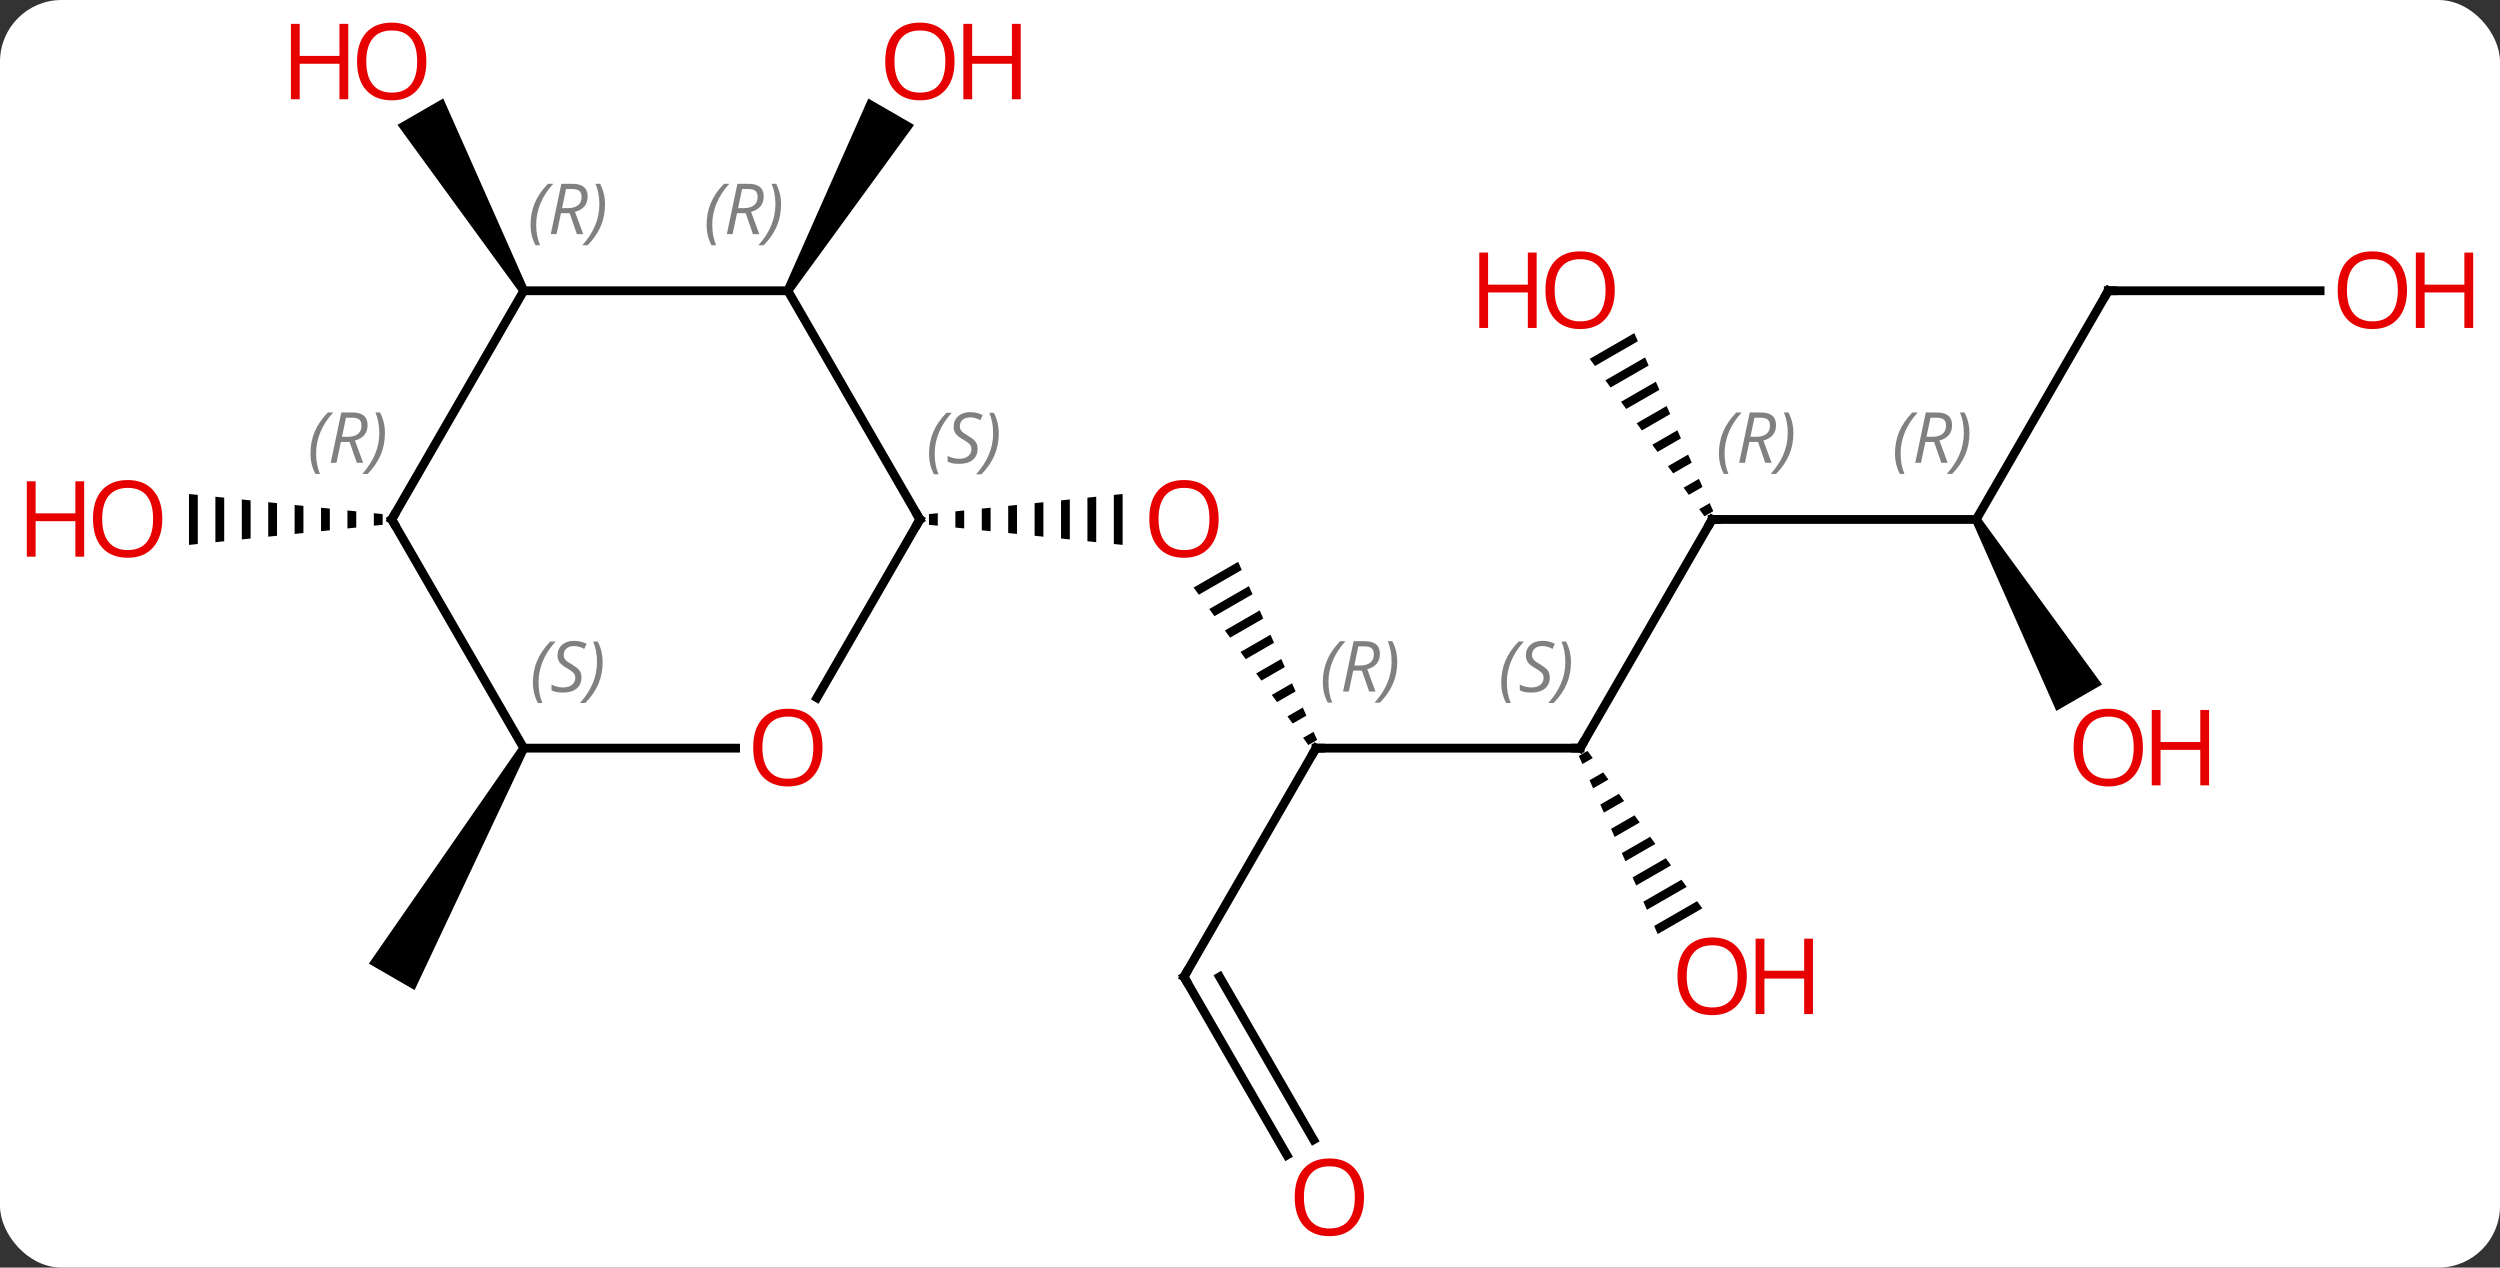 <svg width="284" viewBox="0 0 284 144" style="fill-opacity:1; color-rendering:auto; color-interpolation:auto; text-rendering:auto; stroke:black; stroke-linecap:square; stroke-miterlimit:10; shape-rendering:auto; stroke-opacity:1; fill:black; stroke-dasharray:none; font-weight:normal; stroke-width:1; font-family:'Open Sans'; font-style:normal; stroke-linejoin:miter; font-size:12; stroke-dashoffset:0; image-rendering:auto;" height="144" class="cas-substance-image" xmlns:xlink="http://www.w3.org/1999/xlink" xmlns="http://www.w3.org/2000/svg"><rect x="0" y="0" width="284" height="144" fill="#333333" stroke="none"/><svg class="cas-substance-single-component"><rect y="0" x="0" width="284" stroke="none" ry="7" rx="7" height="144" fill="white" class="cas-substance-group"/><svg y="0" x="0" width="284" viewBox="0 0 284 144" style="fill:black;" height="144" class="cas-substance-single-component-image"><svg><g><g transform="translate(142,72)" style="text-rendering:geometricPrecision; color-rendering:optimizeQuality; color-interpolation:linearRGB; stroke-linecap:butt; image-rendering:optimizeQuality;"><path style="stroke:none;" d="M-1.346 -8.174 L-6.407 -5.255 L-6.407 -5.255 L-5.815 -4.442 L-0.938 -7.254 L-0.938 -7.254 L-1.346 -8.174 ZM-0.122 -5.415 L-4.63 -2.816 L-4.63 -2.816 L-4.038 -2.002 L0.286 -4.496 L0.286 -4.496 L-0.122 -5.415 ZM1.102 -2.657 L-2.853 -0.376 L-2.853 -0.376 L-2.261 0.437 L-2.261 0.437 L1.51 -1.737 L1.51 -1.737 L1.102 -2.657 ZM2.325 0.102 L-1.076 2.063 L-1.076 2.063 L-0.484 2.876 L-0.484 2.876 L2.733 1.021 L2.733 1.021 L2.325 0.102 ZM3.549 2.86 L0.701 4.502 L0.701 4.502 L1.294 5.315 L1.294 5.315 L3.957 3.779 L3.549 2.86 ZM4.773 5.618 L2.478 6.942 L2.478 6.942 L3.071 7.755 L3.071 7.755 L5.181 6.538 L5.181 6.538 L4.773 5.618 ZM5.997 8.377 L4.255 9.381 L4.255 9.381 L4.848 10.194 L4.848 10.194 L6.405 9.296 L6.405 9.296 L5.997 8.377 ZM7.221 11.135 L6.033 11.82 L6.033 11.82 L6.625 12.633 L7.629 12.055 L7.629 12.055 L7.221 11.135 Z"/><path style="stroke:none;" d="M-35.469 -13.701 L-36.469 -13.597 L-36.469 -13.597 L-36.469 -12.383 L-36.469 -12.383 L-35.469 -12.279 L-35.469 -13.701 ZM-32.469 -14.013 L-33.469 -13.909 L-33.469 -12.071 L-32.469 -11.967 L-32.469 -11.967 L-32.469 -14.013 ZM-29.469 -14.324 L-30.469 -14.22 L-30.469 -14.22 L-30.469 -11.759 L-30.469 -11.759 L-29.469 -11.656 L-29.469 -14.324 ZM-26.469 -14.636 L-27.469 -14.532 L-27.469 -11.448 L-26.469 -11.344 L-26.469 -11.344 L-26.469 -14.636 ZM-23.469 -14.948 L-24.469 -14.844 L-24.469 -14.844 L-24.469 -11.136 L-24.469 -11.136 L-23.469 -11.032 L-23.469 -14.948 ZM-20.469 -15.259 L-21.469 -15.156 L-21.469 -10.824 L-20.469 -10.72 L-20.469 -10.72 L-20.469 -15.259 ZM-17.469 -15.571 L-18.469 -15.467 L-18.469 -15.467 L-18.469 -10.513 L-18.469 -10.513 L-17.469 -10.409 L-17.469 -10.409 L-17.469 -15.571 ZM-14.469 -15.883 L-15.469 -15.779 L-15.469 -15.779 L-15.469 -10.201 L-15.469 -10.201 L-14.469 -10.097 L-14.469 -10.097 L-14.469 -15.883 Z"/><line y2="12.99" y1="12.99" x2="37.5" x1="7.5" style="fill:none;"/><line y2="38.97" y1="12.99" x2="-7.5" x1="7.5" style="fill:none;"/><line y2="-12.99" y1="12.99" x2="52.5" x1="37.5" style="fill:none;"/><path style="stroke:none;" d="M38.344 13.303 L37.349 13.877 L37.349 13.877 L37.757 14.797 L38.937 14.116 L38.344 13.303 ZM40.122 15.742 L38.572 16.636 L38.572 16.636 L38.979 17.556 L40.715 16.555 L40.715 16.555 L40.122 15.742 ZM41.901 18.18 L39.794 19.395 L39.794 19.395 L40.202 20.315 L42.493 18.993 L42.493 18.993 L41.901 18.18 ZM43.679 20.619 L41.017 22.154 L41.017 22.154 L41.425 23.074 L44.272 21.432 L44.272 21.432 L43.679 20.619 ZM45.458 23.058 L42.24 24.913 L42.24 24.913 L42.647 25.833 L42.647 25.833 L46.05 23.87 L45.458 23.058 ZM47.236 25.496 L43.462 27.672 L43.87 28.592 L47.829 26.309 L47.829 26.309 L47.236 25.496 ZM49.014 27.935 L44.685 30.431 L44.685 30.431 L45.092 31.351 L49.607 28.748 L49.607 28.748 L49.014 27.935 ZM50.793 30.373 L45.907 33.191 L46.315 34.11 L46.315 34.11 L51.386 31.186 L51.386 31.186 L50.793 30.373 Z"/><line y2="59.225" y1="38.97" x2="4.193" x1="-7.5" style="fill:none;"/><line y2="57.475" y1="38.97" x2="7.224" x1="-3.458" style="fill:none;"/><line y2="-12.99" y1="-12.99" x2="82.5" x1="52.5" style="fill:none;"/><path style="stroke:none;" d="M43.654 -34.154 L38.593 -31.235 L38.593 -31.235 L39.185 -30.422 L39.185 -30.422 L44.062 -33.234 L44.062 -33.234 L43.654 -34.154 ZM44.878 -31.395 L40.37 -28.796 L40.37 -28.796 L40.962 -27.982 L40.962 -27.982 L45.286 -30.476 L44.878 -31.395 ZM46.102 -28.637 L42.147 -26.356 L42.147 -26.356 L42.739 -25.543 L42.739 -25.543 L46.51 -27.717 L46.51 -27.717 L46.102 -28.637 ZM47.325 -25.878 L43.924 -23.917 L44.516 -23.104 L44.516 -23.104 L47.733 -24.959 L47.733 -24.959 L47.325 -25.878 ZM48.549 -23.12 L45.701 -21.478 L45.701 -21.478 L46.294 -20.665 L48.957 -22.201 L48.549 -23.12 ZM49.773 -20.362 L47.478 -19.038 L48.071 -18.225 L48.071 -18.225 L50.181 -19.442 L50.181 -19.442 L49.773 -20.362 ZM50.997 -17.603 L49.255 -16.599 L49.848 -15.786 L49.848 -15.786 L51.405 -16.684 L50.997 -17.603 ZM52.221 -14.845 L51.033 -14.16 L51.625 -13.347 L51.625 -13.347 L52.629 -13.926 L52.221 -14.845 Z"/><line y2="-38.97" y1="-12.99" x2="97.5" x1="82.5" style="fill:none;"/><path style="stroke:none;" d="M82.067 -12.74 L82.933 -13.24 L96.791 5.762 L91.595 8.762 Z"/><line y2="-38.97" y1="-38.97" x2="121.562" x1="97.5" style="fill:none;"/><path style="stroke:none;" d="M-52.067 -38.72 L-52.933 -39.22 L-43.359 -60.805 L-38.163 -57.805 Z"/><path style="stroke:none;" d="M-82.067 -39.22 L-82.933 -38.72 L-96.844 -57.817 L-91.648 -60.817 Z"/><path style="stroke:none;" d="M-82.933 12.74 L-82.067 13.24 L-94.902 40.47 L-100.098 37.47 Z"/><path style="stroke:none;" d="M-99.531 -13.701 L-99.531 -12.279 L-98.531 -12.383 L-98.531 -13.597 L-99.531 -13.701 ZM-102.531 -14.013 L-102.531 -11.967 L-101.531 -12.071 L-101.531 -13.909 L-102.531 -14.013 ZM-105.531 -14.324 L-105.531 -11.656 L-104.531 -11.759 L-104.531 -14.22 L-105.531 -14.324 ZM-108.531 -14.636 L-108.531 -11.344 L-108.531 -11.344 L-107.531 -11.448 L-107.531 -14.532 L-108.531 -14.636 ZM-111.531 -14.948 L-111.531 -11.032 L-110.531 -11.136 L-110.531 -11.136 L-110.531 -14.844 L-110.531 -14.844 L-111.531 -14.948 ZM-114.531 -15.259 L-114.531 -10.72 L-113.531 -10.824 L-113.531 -15.156 L-114.531 -15.259 ZM-117.531 -15.571 L-117.531 -10.409 L-116.531 -10.513 L-116.531 -15.467 L-117.531 -15.571 ZM-120.531 -15.883 L-120.531 -10.097 L-119.531 -10.201 L-119.531 -15.779 L-120.531 -15.883 Z"/><line y2="-38.97" y1="-12.99" x2="-52.5" x1="-37.5" style="fill:none;"/><line y2="7.268" y1="-12.99" x2="-49.197" x1="-37.5" style="fill:none;"/><line y2="-38.97" y1="-38.97" x2="-82.5" x1="-52.5" style="fill:none;"/><line y2="12.99" y1="12.99" x2="-82.5" x1="-58.438" style="fill:none;"/><line y2="-12.99" y1="-38.97" x2="-97.5" x1="-82.5" style="fill:none;"/><line y2="-12.99" y1="12.99" x2="-97.5" x1="-82.5" style="fill:none;"/></g><g transform="translate(142,72)" style="fill:rgb(230,0,0); text-rendering:geometricPrecision; color-rendering:optimizeQuality; image-rendering:optimizeQuality; font-family:'Open Sans'; stroke:rgb(230,0,0); color-interpolation:linearRGB;"><path style="stroke:none;" d="M-3.562 -13.06 Q-3.562 -10.998 -4.602 -9.818 Q-5.641 -8.638 -7.484 -8.638 Q-9.375 -8.638 -10.406 -9.803 Q-11.438 -10.967 -11.438 -13.076 Q-11.438 -15.17 -10.406 -16.318 Q-9.375 -17.467 -7.484 -17.467 Q-5.625 -17.467 -4.594 -16.295 Q-3.562 -15.123 -3.562 -13.06 ZM-10.391 -13.06 Q-10.391 -11.326 -9.648 -10.42 Q-8.906 -9.513 -7.484 -9.513 Q-6.062 -9.513 -5.336 -10.412 Q-4.609 -11.31 -4.609 -13.06 Q-4.609 -14.795 -5.336 -15.685 Q-6.062 -16.576 -7.484 -16.576 Q-8.906 -16.576 -9.648 -15.678 Q-10.391 -14.779 -10.391 -13.06 Z"/></g><g transform="translate(142,72)" style="stroke-linecap:butt; text-rendering:geometricPrecision; color-rendering:optimizeQuality; image-rendering:optimizeQuality; font-family:'Open Sans'; color-interpolation:linearRGB; stroke-miterlimit:5;"><path style="fill:none;" d="M8 12.99 L7.5 12.99 L7.25 13.423"/></g><g transform="translate(142,72)" style="stroke-linecap:butt; font-size:8px; fill:gray; text-rendering:geometricPrecision; image-rendering:optimizeQuality; color-rendering:optimizeQuality; font-family:'Open Sans'; font-style:italic; stroke:gray; color-interpolation:linearRGB; stroke-miterlimit:5;"><path style="stroke:none;" d="M8.272 5.494 Q8.272 4.166 8.74 3.041 Q9.209 1.916 10.24 0.838 L10.85 0.838 Q9.881 1.9 9.397 3.072 Q8.912 4.244 8.912 5.478 Q8.912 6.806 9.35 7.822 L8.834 7.822 Q8.272 6.791 8.272 5.494 ZM11.725 4.181 L11.225 6.556 L10.569 6.556 L11.772 0.838 L13.022 0.838 Q14.756 0.838 14.756 2.275 Q14.756 3.635 13.319 4.025 L14.256 6.556 L13.537 6.556 L12.709 4.181 L11.725 4.181 ZM12.303 1.431 Q11.912 3.353 11.85 3.603 L12.506 3.603 Q13.256 3.603 13.662 3.275 Q14.069 2.947 14.069 2.322 Q14.069 1.853 13.811 1.642 Q13.553 1.431 12.959 1.431 L12.303 1.431 ZM16.729 3.181 Q16.729 4.51 16.252 5.642 Q15.775 6.775 14.76 7.822 L14.15 7.822 Q16.088 5.666 16.088 3.181 Q16.088 1.853 15.65 0.838 L16.166 0.838 Q16.729 1.9 16.729 3.181 Z"/><path style="fill:none; stroke:black;" d="M37 12.99 L37.5 12.99 L37.75 12.557"/><path style="stroke:none;" d="M28.539 5.533 Q28.539 4.205 29.008 3.08 Q29.477 1.955 30.508 0.876 L31.117 0.876 Q30.149 1.939 29.664 3.111 Q29.18 4.283 29.18 5.517 Q29.18 6.845 29.617 7.861 L29.102 7.861 Q28.539 6.83 28.539 5.533 ZM34.055 4.939 Q34.055 5.767 33.508 6.22 Q32.961 6.673 31.961 6.673 Q31.555 6.673 31.242 6.619 Q30.93 6.564 30.649 6.423 L30.649 5.767 Q31.274 6.095 31.977 6.095 Q32.602 6.095 32.977 5.798 Q33.352 5.502 33.352 4.986 Q33.352 4.673 33.149 4.447 Q32.946 4.22 32.383 3.892 Q31.789 3.564 31.563 3.236 Q31.336 2.908 31.336 2.455 Q31.336 1.72 31.852 1.259 Q32.367 0.798 33.211 0.798 Q33.586 0.798 33.922 0.876 Q34.258 0.955 34.633 1.127 L34.367 1.72 Q34.117 1.564 33.797 1.478 Q33.477 1.392 33.211 1.392 Q32.68 1.392 32.36 1.666 Q32.039 1.939 32.039 2.408 Q32.039 2.611 32.11 2.759 Q32.18 2.908 32.321 3.041 Q32.461 3.173 32.883 3.423 Q33.446 3.767 33.649 3.962 Q33.852 4.158 33.953 4.392 Q34.055 4.627 34.055 4.939 ZM36.461 3.22 Q36.461 4.548 35.985 5.681 Q35.508 6.814 34.492 7.861 L33.883 7.861 Q35.821 5.705 35.821 3.22 Q35.821 1.892 35.383 0.876 L35.899 0.876 Q36.461 1.939 36.461 3.22 Z"/><path style="fill:none; stroke:black;" d="M-7.25 38.537 L-7.5 38.97 L-7.25 39.403"/><path style="fill:none; stroke:black;" d="M52.25 -12.557 L52.5 -12.99 L53 -12.99"/><path style="stroke:none;" d="M53.272 -20.486 Q53.272 -21.814 53.74 -22.939 Q54.209 -24.064 55.24 -25.142 L55.85 -25.142 Q54.881 -24.08 54.397 -22.908 Q53.912 -21.736 53.912 -20.502 Q53.912 -19.174 54.35 -18.158 L53.834 -18.158 Q53.272 -19.189 53.272 -20.486 ZM56.725 -21.799 L56.225 -19.424 L55.569 -19.424 L56.772 -25.142 L58.022 -25.142 Q59.756 -25.142 59.756 -23.705 Q59.756 -22.346 58.319 -21.955 L59.256 -19.424 L58.537 -19.424 L57.709 -21.799 L56.725 -21.799 ZM57.303 -24.549 Q56.912 -22.627 56.85 -22.377 L57.506 -22.377 Q58.256 -22.377 58.662 -22.705 Q59.069 -23.033 59.069 -23.658 Q59.069 -24.127 58.811 -24.338 Q58.553 -24.549 57.959 -24.549 L57.303 -24.549 ZM61.729 -22.799 Q61.729 -21.471 61.252 -20.338 Q60.776 -19.205 59.76 -18.158 L59.151 -18.158 Q61.088 -20.314 61.088 -22.799 Q61.088 -24.127 60.651 -25.142 L61.166 -25.142 Q61.729 -24.08 61.729 -22.799 Z"/></g><g transform="translate(142,72)" style="stroke-linecap:butt; fill:rgb(230,0,0); text-rendering:geometricPrecision; color-rendering:optimizeQuality; image-rendering:optimizeQuality; font-family:'Open Sans'; stroke:rgb(230,0,0); color-interpolation:linearRGB; stroke-miterlimit:5;"><path style="stroke:none;" d="M56.438 38.9 Q56.438 40.962 55.398 42.142 Q54.359 43.322 52.516 43.322 Q50.625 43.322 49.594 42.157 Q48.562 40.993 48.562 38.884 Q48.562 36.79 49.594 35.642 Q50.625 34.493 52.516 34.493 Q54.375 34.493 55.406 35.665 Q56.438 36.837 56.438 38.9 ZM49.609 38.9 Q49.609 40.634 50.352 41.54 Q51.094 42.447 52.516 42.447 Q53.938 42.447 54.664 41.548 Q55.391 40.65 55.391 38.9 Q55.391 37.165 54.664 36.275 Q53.938 35.384 52.516 35.384 Q51.094 35.384 50.352 36.282 Q49.609 37.181 49.609 38.9 Z"/><path style="stroke:none;" d="M63.953 43.197 L62.953 43.197 L62.953 39.165 L58.438 39.165 L58.438 43.197 L57.438 43.197 L57.438 34.634 L58.438 34.634 L58.438 38.275 L62.953 38.275 L62.953 34.634 L63.953 34.634 L63.953 43.197 Z"/><path transform="translate(1.516,-0.875)" style="stroke:none;" d="M11.438 64.883 Q11.438 66.945 10.398 68.125 Q9.359 69.305 7.516 69.305 Q5.625 69.305 4.594 68.141 Q3.562 66.976 3.562 64.867 Q3.562 62.773 4.594 61.625 Q5.625 60.476 7.516 60.476 Q9.375 60.476 10.406 61.648 Q11.438 62.82 11.438 64.883 ZM4.609 64.883 Q4.609 66.617 5.352 67.523 Q6.094 68.43 7.516 68.43 Q8.938 68.43 9.664 67.531 Q10.391 66.633 10.391 64.883 Q10.391 63.148 9.664 62.258 Q8.938 61.367 7.516 61.367 Q6.094 61.367 5.352 62.266 Q4.609 63.164 4.609 64.883 Z"/></g><g transform="matrix(1,0,0,1,142,72)" style="stroke-linecap:butt; font-size:8px; fill:gray; text-rendering:geometricPrecision; image-rendering:optimizeQuality; color-rendering:optimizeQuality; font-family:'Open Sans'; font-style:italic; stroke:gray; color-interpolation:linearRGB; stroke-miterlimit:5;"><path style="stroke:none;" d="M73.272 -20.486 Q73.272 -21.814 73.74 -22.939 Q74.209 -24.064 75.24 -25.143 L75.85 -25.143 Q74.881 -24.08 74.397 -22.908 Q73.912 -21.736 73.912 -20.502 Q73.912 -19.174 74.35 -18.158 L73.834 -18.158 Q73.272 -19.189 73.272 -20.486 ZM76.725 -21.799 L76.225 -19.424 L75.569 -19.424 L76.772 -25.143 L78.022 -25.143 Q79.756 -25.143 79.756 -23.705 Q79.756 -22.346 78.319 -21.955 L79.256 -19.424 L78.537 -19.424 L77.709 -21.799 L76.725 -21.799 ZM77.303 -24.549 Q76.912 -22.627 76.85 -22.377 L77.506 -22.377 Q78.256 -22.377 78.662 -22.705 Q79.069 -23.033 79.069 -23.658 Q79.069 -24.127 78.811 -24.338 Q78.553 -24.549 77.959 -24.549 L77.303 -24.549 ZM81.729 -22.799 Q81.729 -21.471 81.252 -20.338 Q80.776 -19.205 79.76 -18.158 L79.151 -18.158 Q81.088 -20.314 81.088 -22.799 Q81.088 -24.127 80.651 -25.143 L81.166 -25.143 Q81.729 -24.08 81.729 -22.799 Z"/></g><g transform="matrix(1,0,0,1,142,72)" style="stroke-linecap:butt; fill:rgb(230,0,0); text-rendering:geometricPrecision; color-rendering:optimizeQuality; image-rendering:optimizeQuality; font-family:'Open Sans'; stroke:rgb(230,0,0); color-interpolation:linearRGB; stroke-miterlimit:5;"><path style="stroke:none;" d="M41.438 -39.04 Q41.438 -36.978 40.398 -35.798 Q39.359 -34.618 37.516 -34.618 Q35.625 -34.618 34.594 -35.782 Q33.562 -36.947 33.562 -39.056 Q33.562 -41.15 34.594 -42.298 Q35.625 -43.447 37.516 -43.447 Q39.375 -43.447 40.406 -42.275 Q41.438 -41.103 41.438 -39.04 ZM34.609 -39.04 Q34.609 -37.306 35.352 -36.4 Q36.094 -35.493 37.516 -35.493 Q38.938 -35.493 39.664 -36.392 Q40.391 -37.29 40.391 -39.04 Q40.391 -40.775 39.664 -41.665 Q38.938 -42.556 37.516 -42.556 Q36.094 -42.556 35.352 -41.657 Q34.609 -40.759 34.609 -39.04 Z"/><path style="stroke:none;" d="M32.562 -34.743 L31.562 -34.743 L31.562 -38.775 L27.047 -38.775 L27.047 -34.743 L26.047 -34.743 L26.047 -43.306 L27.047 -43.306 L27.047 -39.665 L31.562 -39.665 L31.562 -43.306 L32.562 -43.306 L32.562 -34.743 Z"/><path style="fill:none; stroke:black;" d="M97.25 -38.537 L97.5 -38.97 L98 -38.97"/><path style="stroke:none;" d="M101.438 12.92 Q101.438 14.982 100.398 16.162 Q99.359 17.342 97.516 17.342 Q95.625 17.342 94.594 16.177 Q93.562 15.013 93.562 12.904 Q93.562 10.81 94.594 9.662 Q95.625 8.513 97.516 8.513 Q99.375 8.513 100.406 9.685 Q101.438 10.857 101.438 12.92 ZM94.609 12.92 Q94.609 14.654 95.352 15.56 Q96.094 16.467 97.516 16.467 Q98.938 16.467 99.664 15.568 Q100.391 14.67 100.391 12.92 Q100.391 11.185 99.664 10.295 Q98.938 9.404 97.516 9.404 Q96.094 9.404 95.352 10.303 Q94.609 11.201 94.609 12.92 Z"/><path style="stroke:none;" d="M108.953 17.217 L107.953 17.217 L107.953 13.185 L103.438 13.185 L103.438 17.217 L102.438 17.217 L102.438 8.654 L103.438 8.654 L103.438 12.295 L107.953 12.295 L107.953 8.654 L108.953 8.654 L108.953 17.217 Z"/><path style="stroke:none;" d="M131.438 -39.04 Q131.438 -36.978 130.398 -35.798 Q129.359 -34.618 127.516 -34.618 Q125.625 -34.618 124.594 -35.782 Q123.562 -36.947 123.562 -39.056 Q123.562 -41.15 124.594 -42.298 Q125.625 -43.447 127.516 -43.447 Q129.375 -43.447 130.406 -42.275 Q131.438 -41.103 131.438 -39.04 ZM124.609 -39.04 Q124.609 -37.306 125.352 -36.4 Q126.094 -35.493 127.516 -35.493 Q128.938 -35.493 129.664 -36.392 Q130.391 -37.29 130.391 -39.04 Q130.391 -40.775 129.664 -41.665 Q128.938 -42.556 127.516 -42.556 Q126.094 -42.556 125.352 -41.657 Q124.609 -40.759 124.609 -39.04 Z"/><path style="stroke:none;" d="M138.953 -34.743 L137.953 -34.743 L137.953 -38.775 L133.438 -38.775 L133.438 -34.743 L132.438 -34.743 L132.438 -43.306 L133.438 -43.306 L133.438 -39.665 L137.953 -39.665 L137.953 -43.306 L138.953 -43.306 L138.953 -34.743 Z"/><path style="stroke:none;" d="M-33.562 -65.023 Q-33.562 -62.961 -34.602 -61.781 Q-35.641 -60.601 -37.484 -60.601 Q-39.375 -60.601 -40.406 -61.766 Q-41.438 -62.93 -41.438 -65.039 Q-41.438 -67.133 -40.406 -68.281 Q-39.375 -69.43 -37.484 -69.43 Q-35.625 -69.43 -34.594 -68.258 Q-33.562 -67.086 -33.562 -65.023 ZM-40.391 -65.023 Q-40.391 -63.289 -39.648 -62.383 Q-38.906 -61.476 -37.484 -61.476 Q-36.062 -61.476 -35.336 -62.375 Q-34.609 -63.273 -34.609 -65.023 Q-34.609 -66.758 -35.336 -67.648 Q-36.062 -68.539 -37.484 -68.539 Q-38.906 -68.539 -39.648 -67.641 Q-40.391 -66.742 -40.391 -65.023 Z"/><path style="stroke:none;" d="M-26.047 -60.726 L-27.047 -60.726 L-27.047 -64.758 L-31.562 -64.758 L-31.562 -60.726 L-32.562 -60.726 L-32.562 -69.289 L-31.562 -69.289 L-31.562 -65.648 L-27.047 -65.648 L-27.047 -69.289 L-26.047 -69.289 L-26.047 -60.726 Z"/><path style="stroke:none;" d="M-93.562 -65.023 Q-93.562 -62.961 -94.602 -61.781 Q-95.641 -60.601 -97.484 -60.601 Q-99.375 -60.601 -100.406 -61.766 Q-101.438 -62.93 -101.438 -65.039 Q-101.438 -67.133 -100.406 -68.281 Q-99.375 -69.43 -97.484 -69.43 Q-95.625 -69.43 -94.594 -68.258 Q-93.562 -67.086 -93.562 -65.023 ZM-100.391 -65.023 Q-100.391 -63.289 -99.648 -62.383 Q-98.906 -61.476 -97.484 -61.476 Q-96.062 -61.476 -95.336 -62.375 Q-94.609 -63.273 -94.609 -65.023 Q-94.609 -66.758 -95.336 -67.648 Q-96.062 -68.539 -97.484 -68.539 Q-98.906 -68.539 -99.648 -67.641 Q-100.391 -66.742 -100.391 -65.023 Z"/><path style="stroke:none;" d="M-102.438 -60.726 L-103.438 -60.726 L-103.438 -64.758 L-107.953 -64.758 L-107.953 -60.726 L-108.953 -60.726 L-108.953 -69.289 L-107.953 -69.289 L-107.953 -65.648 L-103.438 -65.648 L-103.438 -69.289 L-102.438 -69.289 L-102.438 -60.726 Z"/><path style="stroke:none;" d="M-123.562 -13.06 Q-123.562 -10.998 -124.602 -9.818 Q-125.641 -8.638 -127.484 -8.638 Q-129.375 -8.638 -130.406 -9.803 Q-131.438 -10.967 -131.438 -13.076 Q-131.438 -15.17 -130.406 -16.318 Q-129.375 -17.467 -127.484 -17.467 Q-125.625 -17.467 -124.594 -16.295 Q-123.562 -15.123 -123.562 -13.06 ZM-130.391 -13.06 Q-130.391 -11.326 -129.648 -10.42 Q-128.906 -9.513 -127.484 -9.513 Q-126.062 -9.513 -125.336 -10.412 Q-124.609 -11.31 -124.609 -13.06 Q-124.609 -14.795 -125.336 -15.685 Q-126.062 -16.576 -127.484 -16.576 Q-128.906 -16.576 -129.648 -15.678 Q-130.391 -14.779 -130.391 -13.06 Z"/><path style="stroke:none;" d="M-132.438 -8.763 L-133.438 -8.763 L-133.438 -12.795 L-137.953 -12.795 L-137.953 -8.763 L-138.953 -8.763 L-138.953 -17.326 L-137.953 -17.326 L-137.953 -13.685 L-133.438 -13.685 L-133.438 -17.326 L-132.438 -17.326 L-132.438 -8.763 Z"/><path style="fill:none; stroke:black;" d="M-37.75 -13.423 L-37.5 -12.99 L-37.75 -12.557"/></g><g transform="matrix(1,0,0,1,142,72)" style="stroke-linecap:butt; font-size:8px; fill:gray; text-rendering:geometricPrecision; image-rendering:optimizeQuality; color-rendering:optimizeQuality; font-family:'Open Sans'; font-style:italic; stroke:gray; color-interpolation:linearRGB; stroke-miterlimit:5;"><path style="stroke:none;" d="M-36.461 -20.447 Q-36.461 -21.775 -35.992 -22.9 Q-35.523 -24.025 -34.492 -25.103 L-33.883 -25.103 Q-34.852 -24.041 -35.336 -22.869 Q-35.82 -21.697 -35.82 -20.463 Q-35.82 -19.135 -35.383 -18.119 L-35.898 -18.119 Q-36.461 -19.15 -36.461 -20.447 ZM-30.945 -21.041 Q-30.945 -20.213 -31.492 -19.76 Q-32.039 -19.306 -33.039 -19.306 Q-33.445 -19.306 -33.758 -19.361 Q-34.07 -19.416 -34.352 -19.556 L-34.352 -20.213 Q-33.727 -19.885 -33.023 -19.885 Q-32.398 -19.885 -32.023 -20.181 Q-31.648 -20.478 -31.648 -20.994 Q-31.648 -21.306 -31.852 -21.533 Q-32.055 -21.76 -32.617 -22.088 Q-33.211 -22.416 -33.437 -22.744 Q-33.664 -23.072 -33.664 -23.525 Q-33.664 -24.26 -33.148 -24.721 Q-32.633 -25.181 -31.789 -25.181 Q-31.414 -25.181 -31.078 -25.103 Q-30.742 -25.025 -30.367 -24.853 L-30.633 -24.26 Q-30.883 -24.416 -31.203 -24.502 Q-31.523 -24.588 -31.789 -24.588 Q-32.32 -24.588 -32.641 -24.314 Q-32.961 -24.041 -32.961 -23.572 Q-32.961 -23.369 -32.891 -23.221 Q-32.82 -23.072 -32.68 -22.939 Q-32.539 -22.806 -32.117 -22.556 Q-31.555 -22.213 -31.352 -22.017 Q-31.148 -21.822 -31.047 -21.588 Q-30.945 -21.353 -30.945 -21.041 ZM-28.539 -22.76 Q-28.539 -21.431 -29.015 -20.299 Q-29.492 -19.166 -30.508 -18.119 L-31.117 -18.119 Q-29.18 -20.275 -29.18 -22.76 Q-29.18 -24.088 -29.617 -25.103 L-29.102 -25.103 Q-28.539 -24.041 -28.539 -22.76 Z"/><path style="stroke:none;" d="M-61.729 -46.466 Q-61.729 -47.794 -61.26 -48.919 Q-60.791 -50.044 -59.76 -51.122 L-59.151 -51.122 Q-60.12 -50.06 -60.604 -48.888 Q-61.088 -47.716 -61.088 -46.482 Q-61.088 -45.153 -60.651 -44.138 L-61.166 -44.138 Q-61.729 -45.169 -61.729 -46.466 ZM-58.276 -47.778 L-58.776 -45.403 L-59.432 -45.403 L-58.229 -51.122 L-56.979 -51.122 Q-55.245 -51.122 -55.245 -49.685 Q-55.245 -48.325 -56.682 -47.935 L-55.745 -45.403 L-56.463 -45.403 L-57.291 -47.778 L-58.276 -47.778 ZM-57.698 -50.528 Q-58.088 -48.607 -58.151 -48.357 L-57.495 -48.357 Q-56.745 -48.357 -56.338 -48.685 Q-55.932 -49.013 -55.932 -49.638 Q-55.932 -50.107 -56.19 -50.318 Q-56.448 -50.528 -57.041 -50.528 L-57.698 -50.528 ZM-53.272 -48.778 Q-53.272 -47.45 -53.748 -46.318 Q-54.225 -45.185 -55.241 -44.138 L-55.85 -44.138 Q-53.913 -46.294 -53.913 -48.778 Q-53.913 -50.107 -54.35 -51.122 L-53.834 -51.122 Q-53.272 -50.06 -53.272 -48.778 Z"/></g><g transform="matrix(1,0,0,1,142,72)" style="stroke-linecap:butt; fill:rgb(230,0,0); text-rendering:geometricPrecision; color-rendering:optimizeQuality; image-rendering:optimizeQuality; font-family:'Open Sans'; stroke:rgb(230,0,0); color-interpolation:linearRGB; stroke-miterlimit:5;"><path style="stroke:none;" d="M-48.562 12.92 Q-48.562 14.982 -49.602 16.162 Q-50.641 17.342 -52.484 17.342 Q-54.375 17.342 -55.406 16.177 Q-56.438 15.013 -56.438 12.904 Q-56.438 10.81 -55.406 9.662 Q-54.375 8.513 -52.484 8.513 Q-50.625 8.513 -49.594 9.685 Q-48.562 10.857 -48.562 12.92 ZM-55.391 12.92 Q-55.391 14.654 -54.648 15.56 Q-53.906 16.467 -52.484 16.467 Q-51.062 16.467 -50.336 15.568 Q-49.609 14.67 -49.609 12.92 Q-49.609 11.185 -50.336 10.295 Q-51.062 9.404 -52.484 9.404 Q-53.906 9.404 -54.648 10.303 Q-55.391 11.201 -55.391 12.92 Z"/></g><g transform="matrix(1,0,0,1,142,72)" style="stroke-linecap:butt; font-size:8px; fill:gray; text-rendering:geometricPrecision; image-rendering:optimizeQuality; color-rendering:optimizeQuality; font-family:'Open Sans'; font-style:italic; stroke:gray; color-interpolation:linearRGB; stroke-miterlimit:5;"><path style="stroke:none;" d="M-81.729 -46.466 Q-81.729 -47.794 -81.26 -48.919 Q-80.791 -50.044 -79.76 -51.123 L-79.15 -51.123 Q-80.119 -50.06 -80.604 -48.888 Q-81.088 -47.716 -81.088 -46.482 Q-81.088 -45.154 -80.65 -44.138 L-81.166 -44.138 Q-81.729 -45.169 -81.729 -46.466 ZM-78.275 -47.779 L-78.775 -45.404 L-79.432 -45.404 L-78.229 -51.123 L-76.979 -51.123 Q-75.244 -51.123 -75.244 -49.685 Q-75.244 -48.326 -76.682 -47.935 L-75.744 -45.404 L-76.463 -45.404 L-77.291 -47.779 L-78.275 -47.779 ZM-77.697 -50.529 Q-78.088 -48.607 -78.15 -48.357 L-77.494 -48.357 Q-76.744 -48.357 -76.338 -48.685 Q-75.932 -49.013 -75.932 -49.638 Q-75.932 -50.107 -76.19 -50.318 Q-76.447 -50.529 -77.041 -50.529 L-77.697 -50.529 ZM-73.272 -48.779 Q-73.272 -47.451 -73.748 -46.318 Q-74.225 -45.185 -75.24 -44.138 L-75.85 -44.138 Q-73.912 -46.294 -73.912 -48.779 Q-73.912 -50.107 -74.35 -51.123 L-73.834 -51.123 Q-73.272 -50.06 -73.272 -48.779 Z"/><path style="stroke:none;" d="M-81.461 5.533 Q-81.461 4.205 -80.992 3.08 Q-80.523 1.955 -79.492 0.877 L-78.883 0.877 Q-79.852 1.939 -80.336 3.111 Q-80.82 4.283 -80.82 5.517 Q-80.82 6.845 -80.383 7.861 L-80.898 7.861 Q-81.461 6.83 -81.461 5.533 ZM-75.945 4.939 Q-75.945 5.767 -76.492 6.22 Q-77.039 6.674 -78.039 6.674 Q-78.445 6.674 -78.758 6.619 Q-79.07 6.564 -79.352 6.424 L-79.352 5.767 Q-78.727 6.095 -78.023 6.095 Q-77.398 6.095 -77.023 5.799 Q-76.648 5.502 -76.648 4.986 Q-76.648 4.674 -76.852 4.447 Q-77.055 4.22 -77.617 3.892 Q-78.211 3.564 -78.437 3.236 Q-78.664 2.908 -78.664 2.455 Q-78.664 1.72 -78.148 1.26 Q-77.633 0.799 -76.789 0.799 Q-76.414 0.799 -76.078 0.877 Q-75.742 0.955 -75.367 1.127 L-75.633 1.72 Q-75.883 1.564 -76.203 1.478 Q-76.523 1.392 -76.789 1.392 Q-77.32 1.392 -77.641 1.666 Q-77.961 1.939 -77.961 2.408 Q-77.961 2.611 -77.891 2.76 Q-77.82 2.908 -77.68 3.041 Q-77.539 3.174 -77.117 3.424 Q-76.555 3.767 -76.352 3.963 Q-76.148 4.158 -76.047 4.392 Q-75.945 4.627 -75.945 4.939 ZM-73.539 3.22 Q-73.539 4.549 -74.016 5.681 Q-74.492 6.814 -75.508 7.861 L-76.117 7.861 Q-74.18 5.705 -74.18 3.22 Q-74.18 1.892 -74.617 0.877 L-74.102 0.877 Q-73.539 1.939 -73.539 3.22 Z"/><path style="fill:none; stroke:black;" d="M-97.25 -13.423 L-97.5 -12.99 L-97.25 -12.557"/><path style="stroke:none;" d="M-106.728 -20.486 Q-106.728 -21.814 -106.26 -22.939 Q-105.791 -24.064 -104.76 -25.143 L-104.15 -25.143 Q-105.119 -24.08 -105.603 -22.908 Q-106.088 -21.736 -106.088 -20.502 Q-106.088 -19.174 -105.65 -18.158 L-106.166 -18.158 Q-106.728 -19.189 -106.728 -20.486 ZM-103.275 -21.799 L-103.775 -19.424 L-104.431 -19.424 L-103.228 -25.143 L-101.978 -25.143 Q-100.244 -25.143 -100.244 -23.705 Q-100.244 -22.346 -101.681 -21.955 L-100.744 -19.424 L-101.463 -19.424 L-102.291 -21.799 L-103.275 -21.799 ZM-102.697 -24.549 Q-103.088 -22.627 -103.15 -22.377 L-102.494 -22.377 Q-101.744 -22.377 -101.338 -22.705 Q-100.931 -23.033 -100.931 -23.658 Q-100.931 -24.127 -101.189 -24.338 Q-101.447 -24.549 -102.041 -24.549 L-102.697 -24.549 ZM-98.271 -22.799 Q-98.271 -21.471 -98.748 -20.338 Q-99.224 -19.205 -100.24 -18.158 L-100.849 -18.158 Q-98.912 -20.314 -98.912 -22.799 Q-98.912 -24.127 -99.349 -25.143 L-98.834 -25.143 Q-98.271 -24.08 -98.271 -22.799 Z"/></g></g></svg></svg></svg></svg>